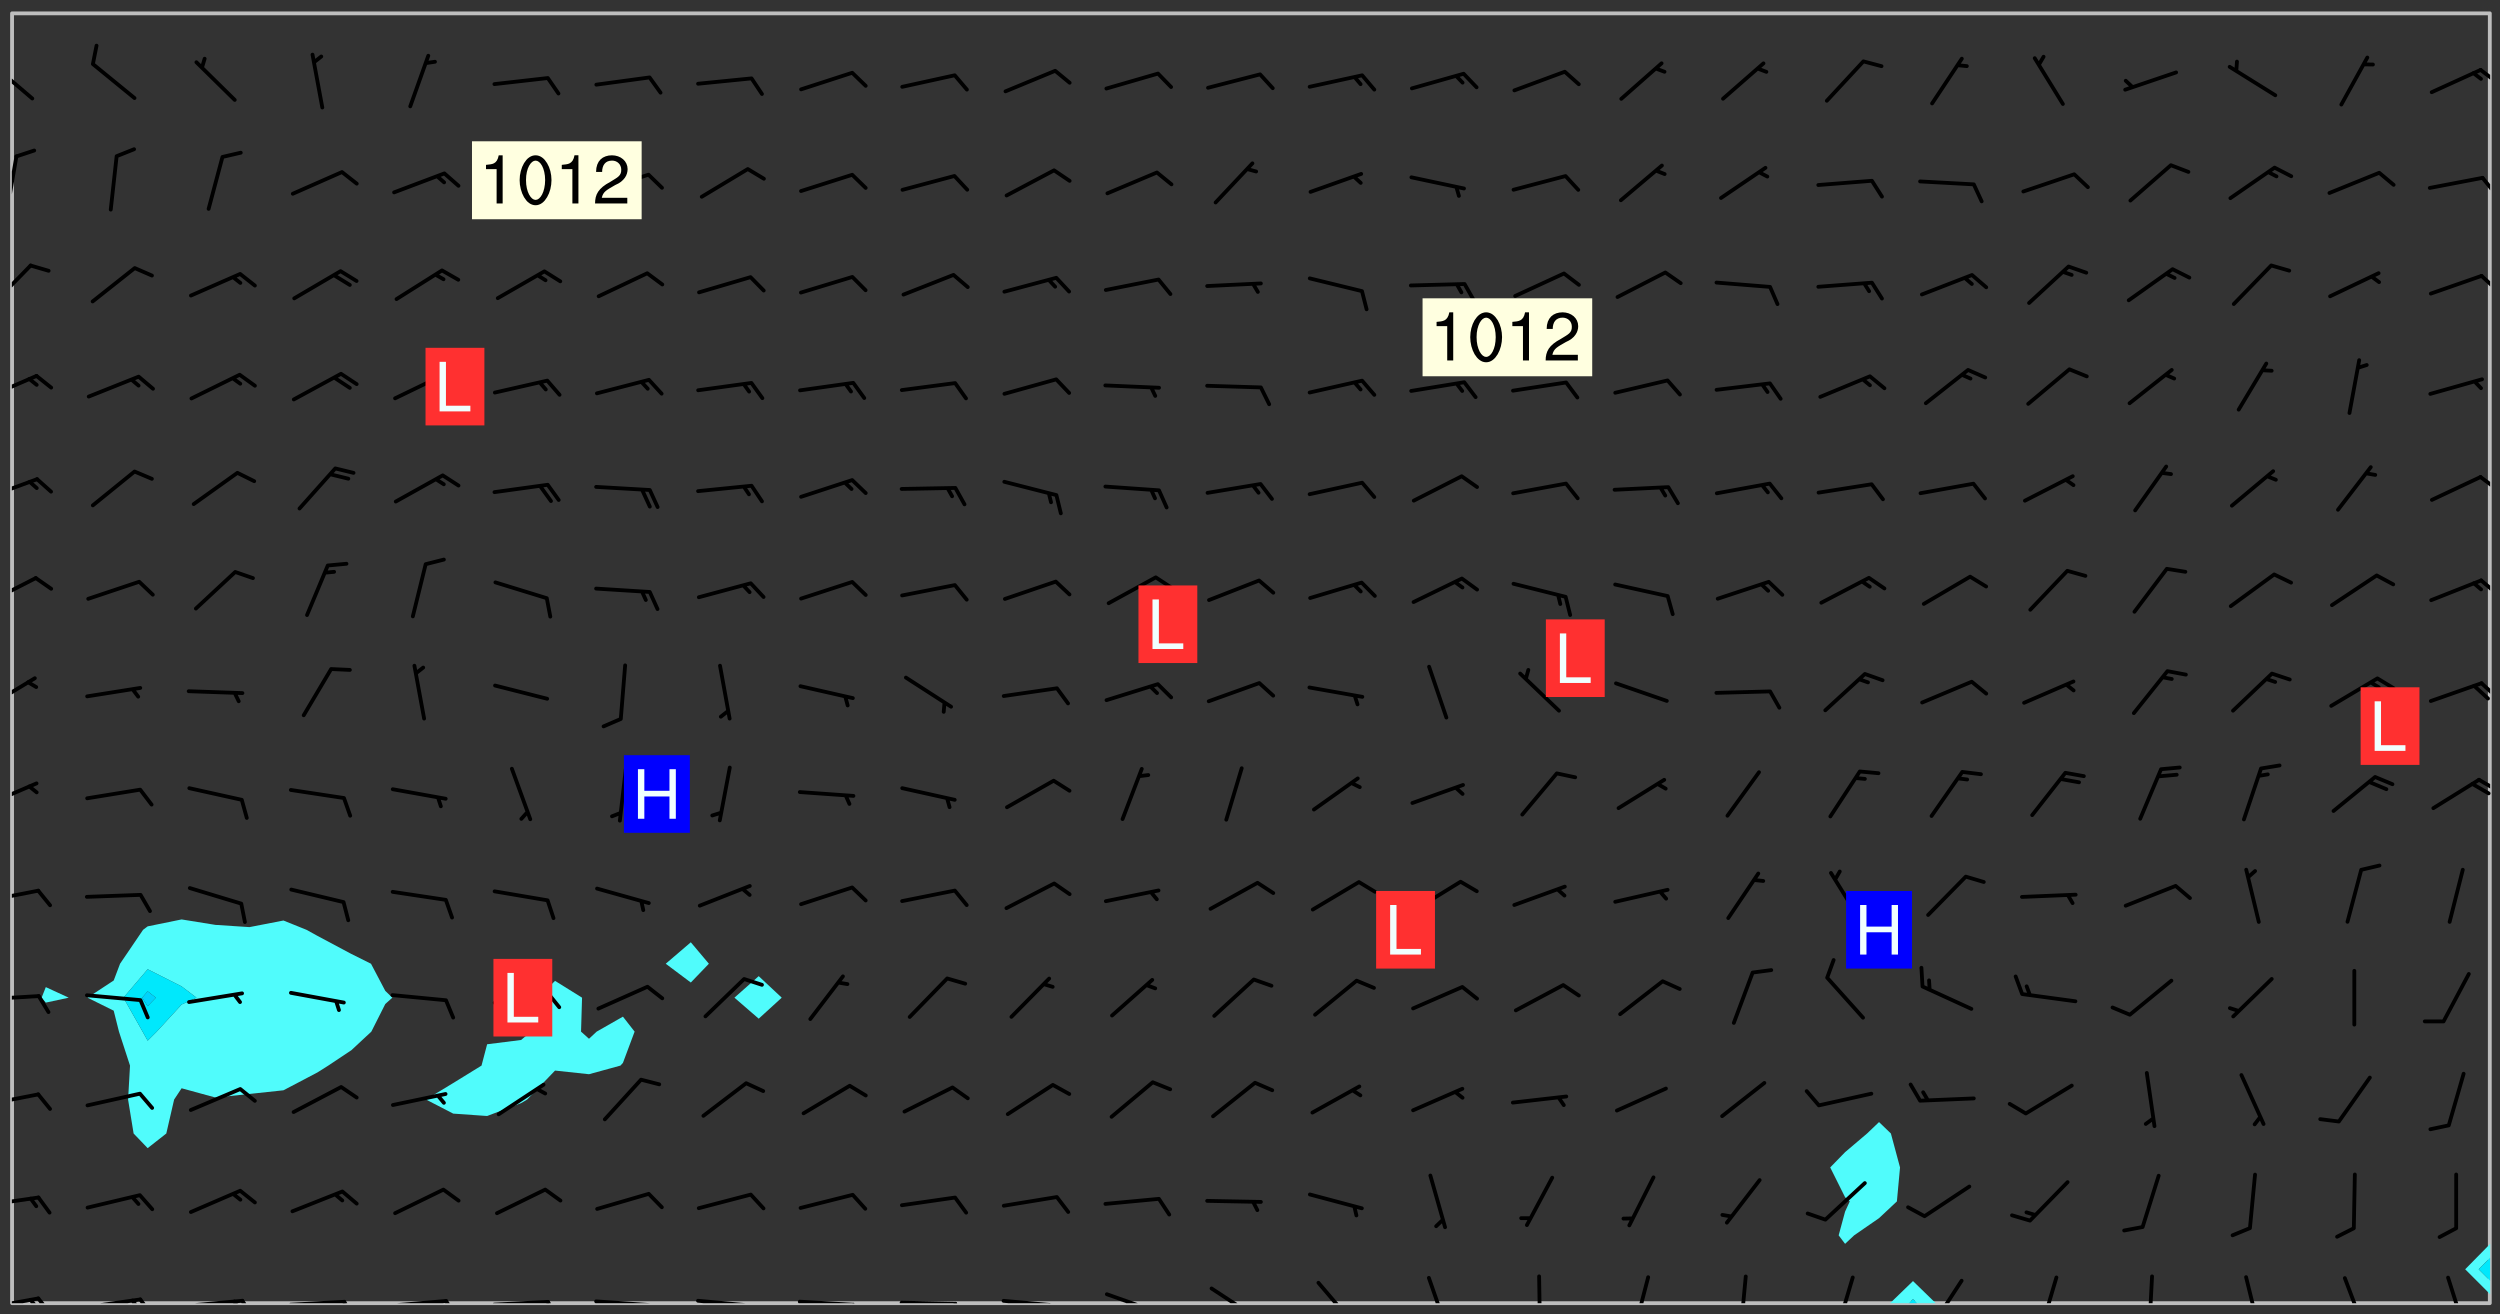 <svg xmlns="http://www.w3.org/2000/svg" role="img" xmlns:xlink="http://www.w3.org/1999/xlink" viewBox="142.45 309.95 326.84 171.84"><rect x="142.45" y="309.95" width="326.84" height="171.84" fill="#333333" stroke="none"/><defs><clipPath id="a"><path d="M144 311.672h1v168.656h-1zm0 0"/></clipPath><clipPath id="b"><path d="M144 311.672h324v168.656H144zm0 0"/></clipPath><clipPath id="c"><path d="M389 477h7v3.328h-7zm0 0"/></clipPath><clipPath id="d"><path d="M391 479h3v1.328h-3zm0 0"/></clipPath><clipPath id="e"><path d="M467 311.672h1V473h-1zm0 0"/></clipPath><clipPath id="f"><path d="M144 479h4v1.328h-4zm0 0"/></clipPath><clipPath id="g"><path d="M147 479h3v1.328h-3zm0 0"/></clipPath><clipPath id="h"><path d="M146 479h2v1.328h-2zm0 0"/></clipPath><clipPath id="i"><path d="M153 479h9v1.328h-9zm0 0"/></clipPath><clipPath id="j"><path d="M160 479h3v1.328h-3zm0 0"/></clipPath><clipPath id="k"><path d="M159 479h2v1.328h-2zm0 0"/></clipPath><clipPath id="l"><path d="M166 479h9v1.328h-9zm0 0"/></clipPath><clipPath id="m"><path d="M173 479h3v1.328h-3zm0 0"/></clipPath><clipPath id="n"><path d="M172 479h3v1.328h-3zm0 0"/></clipPath><clipPath id="o"><path d="M180 479h8v1.328h-8zm0 0"/></clipPath><clipPath id="p"><path d="M187 479h2v1.328h-2zm0 0"/></clipPath><clipPath id="q"><path d="M193 479h9v1.328h-9zm0 0"/></clipPath><clipPath id="r"><path d="M200 479h3v1.328h-3zm0 0"/></clipPath><clipPath id="s"><path d="M206 479h9v1.328h-9zm0 0"/></clipPath><clipPath id="t"><path d="M213 479h3v1.328h-3zm0 0"/></clipPath><clipPath id="u"><path d="M220 479h8v1.328h-8zm0 0"/></clipPath><clipPath id="v"><path d="M227 480h2v.328h-2zm0 0"/></clipPath><clipPath id="w"><path d="M233 479h8v1.328h-8zm0 0"/></clipPath><clipPath id="x"><path d="M240 480h2v.328h-2zm0 0"/></clipPath><clipPath id="y"><path d="M246 479h9v1.328h-9zm0 0"/></clipPath><clipPath id="z"><path d="M253 480h3v.328h-3zm0 0"/></clipPath><clipPath id="A"><path d="M260 480h8v.328h-8zm0 0"/></clipPath><clipPath id="B"><path d="M267 480h2v.328h-2zm0 0"/></clipPath><clipPath id="C"><path d="M273 479h8v1.328h-8zm0 0"/></clipPath><clipPath id="D"><path d="M279 480h2v.328h-2zm0 0"/></clipPath><clipPath id="E"><path d="M286 478h9v2.328h-9zm0 0"/></clipPath><clipPath id="F"><path d="M292 480h2v.328h-2zm0 0"/></clipPath><clipPath id="G"><path d="M300 478h7v2.328h-7zm0 0"/></clipPath><clipPath id="H"><path d="M314 477h6v3.328h-6zm0 0"/></clipPath><clipPath id="I"><path d="M329 476h3v4.328h-3zm0 0"/></clipPath><clipPath id="J"><path d="M343 476h2v4.328h-2zm0 0"/></clipPath><clipPath id="K"><path d="M355 476h4v4.328h-4zm0 0"/></clipPath><clipPath id="L"><path d="M369 476h2v4.328h-2zm0 0"/></clipPath><clipPath id="M"><path d="M382 476h3v4.328h-3zm0 0"/></clipPath><clipPath id="N"><path d="M394 477h6v3.328h-6zm0 0"/></clipPath><clipPath id="O"><path d="M409 476h3v4.328h-3zm0 0"/></clipPath><clipPath id="P"><path d="M423 476h2v4.328h-2zm0 0"/></clipPath><clipPath id="Q"><path d="M435 476h4v4.328h-4zm0 0"/></clipPath><clipPath id="R"><path d="M448 476h4v4.328h-4zm0 0"/></clipPath><clipPath id="S"><path d="M462 476h3v4.328h-3zm0 0"/></clipPath><clipPath id="T"><path d="M144 466h4v2h-4zm0 0"/></clipPath><clipPath id="U"><path d="M144 452h4v3h-4zm0 0"/></clipPath><clipPath id="V"><path d="M144 439h4v2h-4zm0 0"/></clipPath><clipPath id="W"><path d="M144 426h4v2h-4zm0 0"/></clipPath><clipPath id="X"><path d="M144 412h4v4h-4zm0 0"/></clipPath><clipPath id="Y"><path d="M466 411h2v3h-2zm0 0"/></clipPath><clipPath id="Z"><path d="M465 412h3v2h-3zm0 0"/></clipPath><clipPath id="aa"><path d="M144 398h4v5h-4zm0 0"/></clipPath><clipPath id="ab"><path d="M466 399h2v3h-2zm0 0"/></clipPath><clipPath id="ac"><path d="M144 385h4v4h-4zm0 0"/></clipPath><clipPath id="ad"><path d="M466 385h2v3h-2zm0 0"/></clipPath><clipPath id="ae"><path d="M144 372h4v4h-4zm0 0"/></clipPath><clipPath id="af"><path d="M466 372h2v3h-2zm0 0"/></clipPath><clipPath id="ag"><path d="M144 358h4v5h-4zm0 0"/></clipPath><clipPath id="ah"><path d="M144 344h3v6h-3zm0 0"/></clipPath><clipPath id="ai"><path d="M466 345h2v3h-2zm0 0"/></clipPath><clipPath id="aj"><path d="M144 330h1v8h-1zm0 0"/></clipPath><clipPath id="ak"><path d="M466 332h2v4h-2zm0 0"/></clipPath><clipPath id="al"><path d="M144 318h3v6h-3zm0 0"/></clipPath><clipPath id="am"><path d="M466 318h2v3h-2zm0 0"/></clipPath><g id="an" clip-path="url(#clip1)"><path fill="#fff" fill-opacity="0" fill-rule="evenodd" d="M0 0h1000v1000H0zm0 0"/><path fill="#d3d3d3" fill-opacity="0" fill-rule="evenodd" d="M162.152 355.867l-.234.293.059.234.117.172.176.234.293.348.113.059.117-.172.059-.234.176-.176.465-.176h.699l.234.293.289.816.059.176.176.23.352.234.699.699.172.176.234.348.234.41.289.582.41.465.23.234.234.176.117.23.176.293.172 1.164v.234l.059.289.059.117.117.117.348.41.117.172.176.176.176.234.117.172.172.352.059.234.234.406.234-.059-.176.176-.059.93h-.582l-.234-.113-.348.113-.117.117-.059.293-.059.176-.117.172-.465.293-.059.234-.059.113v.645l.059.172v.41l.059.059v.406l.059.406.117.176.059.059.23.641-.059.293v.699l-.059.582v.234l-.059.23-.055.352v1.922l.055.117h.426l-.367.117-.023.352.891 1.168 1.742.539 1.34.359v.539l.09.809.535.715 1.52.27.891-.086.09 1.164.535.18 1.16-.18 2.055-.984 1.16-.363 1.879-.176 1.695-.18-.18.719-1.516.086-1.25.09-.805.27-1.074.809.27.719.535.898-.18.625-.266.809.266 1.078.625.898.805.18 1.25-.18-.266.723.098.504.055.293v.172l.059.293v.406l.176.117.352.117h.406l.293-.176.113-.117.059-.117.117-.23.059-.176.352-.465.23-.176.176-.059.176.059.059.176.117.988.055.469.059.172.117.234.176.059.816.059h.289l.117.234.059.406.059.352v1.105l.117.293.117.348.289.699.176.352.582.754.352.176.172.059.469.234.641.465.348.234.293.176.293.055.23.062.816.348.293.176.113.172.352.352.117.176.523.641v.289l.059.352v.348l.059.352.059.289.117.059.172.059h.176l.582.234.176.117.176.289.176.234.113.234.293.23.117.117v.41l.059.055.289.234.234.117.059.117.117.172.059.117.23.234.059.176.234.059.117.059-.117.113-.059.117v.117l-.117.293-.117.289v.582l.176.117.117.059.059.117.117.117.113.059.176.348.059.352.059.406v.176l-.059.176-.117.699v.172l.117.176.293.293h.406l.176.117.117.172.117.293v.234h-.527l-.23-.234h-.234l-.176.059-.059.699.059.348.117.176.176.41.117.23.289.469.176.055h.523l.234.059.758.641.059.293v.234l.059.059.23.348v.352l-.117.172v.293l.293.289.293.176.172.059.293.176.293.117.582.406.289.234.293.176.219.16.016.012.23.176.641.523.176.234.117.176.176.176.113.172v.641l.117.176.469.117.582.117.234.059.23.113.293.117.113.059.586.352.289.172.176.062.176.055.176.059.699.352.289.176.234.055.289.176.234.117.641.406.293.117.172.059.234.059.41.059.23.059.234.117.059.172-.41.176.469.059.059.293.113.234.176.055.234.059.176.059.406.117.641.234.117.172.059.234v.176l-.059.117-.059.406.234.234.117.059.348.117.641.23.176.117.289.117.176.176.234.465.582 1.105.176.176.348.176.176.117.352.117 1.047.523.234.059.465.113.293.059.465.176.758.582.234.234.348.465.176.176.289.234.816.699.293.176.289.289.293.176.293.289.695.641.176.176.293.234.289.234.469.289.641.582.348.234.234.293.348.348.352.465.934.992.348.406.117.176.234.059.113.117.645.176.23.113.234.059.293.176.23.117.934.699.406.406.234.176.406.176.234.117.816.348.348.234.234.117.293.289.23.117.758.352.352.172.23.059.293.117.234.059.871.176h.816l.469.23.172.059.875.699.465.117.293.059.176.059.23.059.469.059.348.059.352.059.406.059h.293l.172.059v.23l.176.176h.293l.348.059.352.059.699.117h.641l.465-.234.293-.176.172-.117.41-.172.289-.176.934-.465.469-.293.523-.293.465-.172.465-.176 1.051-.465.289-.117.41-.117.289-.117.527-.176 1.516-.699.582-.348.289-.059.293-.059.348-.117.875-.23.352-.117h.113l.234-.059.875-.234.234-.059h.812l.352-.059.816-.117.172-.059.352-.055.293-.059.23-.059.816-.176.176-.059h.348l.234-.059.465-.117.758-.172.234-.059h.348l.41-.117.289-.059 1.285-.059h.289l.41-.059.23-.059h.176l.875-.117h.406l.41-.117h.348l.352-.113.871-.059h1.75l1.047.289.41.117.289.117.352.117.289.117 1.051.172.289.059h.293l.293.059.172.059.41.059.172.059.117.059h.117l.117.059.352.059h.113l.41.066 1.922.395 1.926.395 1.52.449 1.695.719 2.145.805 1.605-.719 1.43-.805 1.16-1.078 1.25-.449 3.035-.719 1.875-.359 2.145-1.348 2.234-1.254 2.5-1.258 1.695-.449 1.785-.18 1.16-.27.625.539 1.34-.27.715-.988.984-1.344.445-.18.805-.359 1.875-.539 1.785-.449 1.25-.27 1.16-.09 1.699-.09 1.961-.27 1.25-.09h.539l.625-.09h.891l2.145-.18 2.41-.18 2.59-.09 1.695.18 1.609.09 1.43.359 1.16.719 1.875.988 1.16 1.527.266.715.629.09.355.898.535.539.535 1.527 1.074.359h.535l-.805.535.09 1.707.715 2.695.891.805.895.988.715 1.258 1.785.539 1.52-.18.355 1.344 1.609-.805.98-.539.27.27.316-.215.219-.145.801.449.449-.359h.355l.535-.27.539-.719.535-.27.625-.988 1.16.449.84.371 1.395.617 1.695-.18h1.605l1.785.09.18-1.707.535-1.344.805.27.492.848.402.406-.09.539v.359l.715.449.711-.27h1.43l.359.988.445 1.258.715 1.344 1.25.629 1.695.629.715-.18.18-.539.98-.09.449.359.086 1.258-.266.629-.535.18v.539l.715.984.266.539.984.988.801 1.078-.266.359-.09.898-.625 2.332-.355 2.066-.09 1.793-.18.719-.09.539v1.438l-.98 1.883-.359 1.707-.535.898-.805 1.168-.266.539 2.055 1.254.086.359-.355.539-.09-.18v.809l.09 1.438-.445.715-1.074.094-.266.715.535.898.805.719 1.16.809 1.34.27.445.359-.355.449-1.789-.09-1.25-.449-.715-.719-.625-.09-.176 3.59-.188 1.309h89.359V311.703h-55.27v49.082l.762.125 3.289.543 2.023 2.836v2.754l2.352.332 2.348.332h4.051l-1.379 4.16-2.023.707-2.023.703-.543.344-2.594 1.617-.188.117-2.023-2.078-.73-2.742-2.672-2.078-1.375-3.5-.066-.082-1.957-2.672 2.75-1.418v-49.082H294.422v91.414l.117.031.133.012.074.074.105.047.09.059.086.059.09.059.297.297.059.09.031.117.027.117.016.137-.031.117-.059.09-.059.086-.043.105-.047.102-.027.121v.145l.176.27.148.148.074.086.074.074.043.105.062.09.059.086.043.105.059.09.047.102.043.105.059.086.117.18.074.074.062.086.059.09.043.105.059.09.059.086.062.09.059.09.043.102.117.18.074.074.059.086.074.074.09.059.105.047h.148l.133-.016.133.016.102-.047.074-.074.047-.102-.016-.133v-.148l-.047-.105-.027-.117-.047-.102-.027-.121-.043-.102-.062-.09-.043-.102-.043-.105-.031-.117-.016-.133-.012-.137.086-.059.059-.086.121-.031.043.105.016.133v.117l.059.102.059.09.09.059.148.148.059.09.043.105-.012.102.086.059.105.047.086.059.09.059.074.074-.117.027-.105.047-.086.059-.074.074-.059.09-.062.086-.027.121-.047.102-.043.105-.031.117-.012.133-.016.133v.148l.027.117.047.105.043.102.059.09.074.074.09.059.074.074.09.059.059.09.043.105.047.102.117.031.133.016h.148l.117-.031.105.043.043.105.047.102.027.121L299.5 410l.027.117.031.121.027.117.105.043.102.047.133-.016.148.148.062.086.074.074.07.074.09.062.105.043.102.043.117.031.137.016.117-.031.074-.074.027-.117-.012-.133-.031-.121-.027-.117.043-.105h.117l.09.062.117.027h.148l.133.016h.148l.133.016.133-.016h.148l.133-.016.133-.012.137.012.117-.027.133-.016.191-.059-.059.176-.016.133-.027.121-.016.133-.059.086-.133.016-.105.047-.105.043-.117.031-.117.027-.266.031h-.148l-.133.016-.074.074.059.086.148.148.117.18.074.07.09.062.09.059.086.059.09.059.102.043.105.062.105.043.086.059.105.047.102.043.18.117.059.09-.043.102-.047.105.016.133.223.223.059.09.043.102.031.121.043.102.016.133.031.117.012.137.031.117.148.148.102.043.105.043.117.031.133.016.137.016h.117l.117-.031.09-.059.043-.105.047-.102.043-.105.031-.117.012-.133v-.148l-.012-.133-.016-.133-.031-.117-.043-.105-.047-.105-.043-.102-.043-.105-.016-.133.016-.133.027-.117.031-.117.027-.121.047-.102.09-.059.086-.062.074-.074.09-.059.223-.223.059-.086.074-.074.117-.18.059-.086v-.148l-.074-.074-.102-.047-.105-.043-.102-.043-.059-.09-.047-.105-.027-.117.09-.059.117-.031.102-.043.18-.117.148-.148.012-.133-.012-.105-.09-.059-.133.016h-.148l-.133.016-.133-.016-.121-.031-.086-.059-.074-.074-.059-.09-.062-.086-.117-.18-.059-.086.031-.121.086-.059.121-.031.059-.086v-.121l-.031-.117-.059-.09-.059-.086-.047-.105-.027-.117-.016-.133.059-.09.074-.074.09-.059.117-.18.074-.074.059-.086.148-.148.121-.031.133-.016.133.016.074.074.043.105.016.133-.031.117-.117.031-.133.012-.148.148-.043.105-.047.102-.027.121-.031.117v.148l.031.117.043.105.059.09.074.07.074.074.117.031.121.027.117-.027.133-.016h.117l.09.059.074.074.047.105.059.086.102.047.133.016.105.043.086.059-.012.105-.074.074-.18.117-.059.09-.09.059-.07.074-.074.074-.062.09-.027.117-.016.133.016.133-.016.133v.148l.016.133.027.117.031.121.074.074.09.059.086.059.09.059.117.031v.086l-.102.047-.09.059-.266.031-.117.027h-.148l-.105.043-.102.047-.059.09-.062.234-.012.133-.031.121-.016.133v.293l-.012.133.012.137.016.133.133.016.133.012.121.031.086.059.074.074.047.105.043.102.016.133v.445l-.016.133v.445l.031.266.027.117.016.133.031.117.086.211.031.266v.148l-.031.117-.027.117-.031.121-.027.117-.031.117-.031.121-.012.133-.016.133.09.059.117-.031.102.016.047.105-.031.266v.441l-.043.105-.047.105-.043.102-.043.105-.059.086-.031.121-.043.117-.031.117-.016.133.016.133.059.09.105.047.086.059.059.086-.012.137-.031.117-.043.102v.445l-.016.133v.148l-.031.117-.043.105-.027.117-.047.105-.043.102-.031.121-.027.117-.031.133-.031.117-.027.117-.043.105-.031.117-.031.121-.012.133-.016.133v.297l.027.117v.148l.047.398.027.117.059.09.121.031h.148l.133-.016.059.09v.117l-.059.09-.09.059-.102.043-.105.047-.09.059-.086.059-.137.016-.117-.031-.133-.016-.102.047-.062.086-.012.137-.016.133-.031.117-.027.117-.016.133-.031.121v.297l.016.133.031.117v.148l.012.133v.148l-.027.117-.047.102-.027.121-.031.117-.059.09-.074.074-.102.043-.105.047-.117.027-.121.031-.102-.047.059-.086.105-.047.027-.117.031-.117.027-.121.031-.117v-.148l.016-.133-.031-.117-.043-.105-.105.016-.074.074-.102.043-.09.062-.074.074-.043.102-.016.133-.031.117L304.25 426l-.031.117-.027.117-.031.121-.027.117-.031.117-.043.105-.09.059h-.09l-.117-.031-.031-.086.016-.137-.031-.117v-.148l-.012-.133v-.148l-.062-.234-.027-.121-.043-.102-.047-.105-.059-.086-.059-.09-.043-.105-.062-.086-.148-.148-.07-.074-.105-.047-.105-.043-.102-.043-.297-.297-.09-.074-.086-.059-.105-.043-.09-.062-.086-.059-.105-.043-.09-.059-.086-.062-.074-.07-.105-.047-.086-.059-.105-.043-.09-.062-.102-.043-.105-.043-.086-.059-.105-.047-.105-.043-.102-.047-.09-.059-.102-.043-.105-.043-.09-.062-.117-.027-.133-.016-.133.016H299.75l-.133.016-.117-.031-.09-.059-.074-.074-.09-.059-.102-.047h-.148l-.121-.027-.102-.043-.074-.074-.117-.18-.09-.059-.102-.043-.09-.062-.105-.043-.09-.059-.086-.059-.105-.047-.059-.086-.059-.09-.043-.105-.047-.102-.074-.074-.086-.059-.074-.074-.09-.059-.223-.223-.043-.105-.031-.266.105-.043h.145l.105.043.074.074.09.059.086.059.105.047.09.059.148.148.07.074.148.148.062.086.074.074.086.059.074.074.09.062.09.059.086.059.27.176.102.047.105.043.102.043.047-.074.059-.086.074-.074.07-.074.105.043.074.074.059.09.043.102.047.105.043.105.121.027.117-.027.074-.09.043-.105.059-.09.074-.074.105-.043.117-.027.133.012.09.059.148.148.059.09.043.105.047.102.043.105.043.102.105.047.105.043.133.016.086-.059.059-.09.074-.074.105-.043.117.027.105.047.102.043.105.043.102.047.18.117v.117l-.016.133.016.133.016.137.059.086.102.047.121.027.117.031h.148l.117-.031.059-.09.18-.117.059-.09.074-.074.059-.086.117-.18.18-.117.117.031.09.059.043.074-.016.133v.117l.09.059h.148l.133-.016.133-.012.266-.031.105-.043.117-.031.121-.027.074-.074.07-.074.062-.09-.016-.105-.047-.102-.102-.043-.105-.016-.117.027-.266.031h-.148l-.074-.074-.09-.059-.117-.031-.117-.027-.133-.016h-.148l-.133.016h-.297l-.105-.047-.148-.148-.043-.102-.059-.09.223-.223.086-.059.105-.043.117-.031.133-.016.133.016.137.016.102.043.133-.012.09-.062.102-.043.062-.09-.047-.102-.09-.059-.117-.031-.102-.043-.059-.09-.062-.09v-.117l.016-.133.105-.047.074-.07v-.121l-.09-.059-.031-.117.09-.059.074-.074.043-.105.059-.09.047-.102.016-.133v-.148l-.047-.105-.043-.102-.09-.059-.133-.016-.102-.043-.137-.016-.117-.031h-.445l-.133-.016-.133-.012-.133-.016-.117-.031h-.148l-.133-.016-.133-.012-.266-.031-.121-.043-.086-.059-.074-.074v-.148l.012-.133.105-.047.102-.043.133-.016h.152l.133-.016h.293l.121.031.102.043.09.059.234.062.121-.047.09-.059.102-.043.133-.016.105.043.102.047.133.012.121-.027h.145l.121-.031.117-.027.105-.047.074-.074.086-.059.148-.148.059-.086.047-.105.027-.117.016-.105-.102-.043-.09-.059-.117-.031-.105-.043-.09-.062-.074-.086-.074-.074-.102-.043-.105-.047-.102-.043-.059-.09-.047-.102-.086-.211-.062-.086-.059-.09-.074-.074-.086-.059h-.27l-.117.031-.09.059-.102.043-.133.016-.105-.016-.027-.117-.062-.09-.117-.031-.102-.043-.148-.148-.031-.117-.016-.105.074-.074.18-.117.117-.027.117-.031.137.016.102.043.105.043.102.047.105.043.117.031.133.016.117.027.133.016.105-.016.09-.059-.074-.074-.105-.043-.074-.074-.074-.09-.148-.148-.086-.059-.09-.059-.074-.074-.09-.059-.102-.047-.121-.027-.102-.047-.105-.043-.117-.031-.102-.043-.121-.031h-.148l-.117.031-.105.043-.086.062-.18.117-.086.059-.09.059-.105.047-.086.059-.105.043-.102.043-.105.047-.074.074-.059.09-.059.086-.047.105-.059.086-.074.074-.133-.012-.117-.031h-.117l-.074.074-.09.059-.074.074-.09.059-.086.059-.105.047-.102.043-.137.016-.102-.043-.148-.148-.105-.047h-.086l-.105.047-.102.043-.121.031-.117-.031-.074-.074v-.117l.031-.121.074-.07.059-.09.074-.074.117-.031.105-.043h.293l.133-.016.137-.016.102-.043.09-.059.102-.047.09-.059.133-.012.09.059.133.012.09-.059.086-.059.105-.043.09-.059.086-.062.09-.059.148-.148.059-.086.059-.09.105-.043.133-.016.117.027.121.031.059-.059.059-.09.031-.266.027-.117.105.012.133.016.102-.043.09-.059.059-.09.074-.074.059-.09.047-.102.012-.133-.012-.133-.047-.105-.148-.148-.059-.09-.059-.086-.043-.105v-.445l.016-.133v-.148l.012-.133-.059-.059-.09.059-.102-.043-.18-.117-.086-.059-.062-.09-.059-.09-.074-.074-.086-.059-.121.031-.102.012-.105.047-.086.059-.105.043-.148.148-.09.059-.086.059-.09.062-.105.043-.133.016v-.121l.105-.043.117-.031.074-.07.043-.105v-.148l-.027-.117-.148-.148-.133-.016h-.148l-.117.031-.105.043-.102.043-.09.062-.117.027-.074-.074.012-.133-.043-.102-.043-.105-.09-.059-.117.027-.121.031-.117.031-.102.043-.121.031-.102.043-.105.043-.09.059-.102.016v-.117l.016-.133-.059-.09-.074.043-.148.148-.059.09-.074.074-.047.105-.043.102-.074.074-.059.09-.074.074-.059.086-.074.074-.09.062-.074.07-.074.074-.102.016-.133.016-.105-.043v-.121l.148-.148.043-.102.059-.09.047-.102.043-.105.059-.09.031-.117.043-.102.031-.121.027-.117.047-.105.043-.102.043-.105.074-.07.09-.062.09-.059.102-.043h.297l.266-.031.105-.043-.074-.074-.117-.031-.105-.043-.09-.059-.102-.047-.09-.059-.102-.043-.105-.043-.09-.062-.086-.059-.105-.043-.102-.043-.121-.031-.117-.031-.102-.043L297.5 410.25l-.102-.043-.09-.059-.043-.105-.016-.133.102-.043.133-.016.137.016.133-.016.102-.043.059-.09.016-.105-.09-.059-.074-.074-.102-.043-.09-.059-.148-.148-.043-.105-.016-.133v-.293l-.059-.09-.09-.059-.074-.074-.043-.105-.031-.117-.059-.09-.074-.074-.117-.027-.074-.074-.09-.059-.09-.062-.086-.059-.074-.074-.059-.086-.047-.105-.086-.059-.148-.148-.195-.059-.133.016-.102.043-.074.074-.047.102-.043.105-.059.09-.059.086-.297.297-.09.059h-.086l-.062-.086-.043-.105.031-.117.059-.09.027-.117-.012-.133-.09-.062-.105.047-.117.027-.117.031-.27.176-.102.047-.117.027-.105.047-.09.059-.102.043-.059-.086-.047-.105.016-.133.047-.105.07-.074.074-.07.059-.09v-.148l-.043-.105h-.238l-.102.047-.031.117-.027.117-.031.121-.074.043-.133.016-.074-.047-.043-.102-.043-.105-.047-.102-.043-.105-.121.031-.102.043-.133.016-.117.031-.105.043-.09.059-.102.047-.121.027-.133.016-.102-.043-.059-.09-.047-.105-.043-.102-.043-.105v-.117l.059-.09.086-.059.18-.117.102-.047.105-.043.105-.059.102-.043.09-.062.102-.043.105-.059.102-.047.09-.059.105-.043.102-.043.09-.062.102-.043.137-.016.117.031.102.043.121.031.102.043.105.047.102.043.105.043.102.047.105.043.102.043.105.047.086.059.105.043.117.031.105.043.102.047.09.059.105.043.102.043.105.047.117.027.102.047.121.027h.148l.086-.059.016-.102.059-.09-.027-.117-.074-.074-.117-.18-.074-.074-.09-.074-.18-.117-.086-.059-.105-.043-.102-.047-.27-.176-.059-.09-.074-.074-.059-.09-.043-.102-.031-.117-.016-.137v-.562l-.012-.133-.016-.133-.031-.117-.016-.133-.012-.133-.031-.121-.223-.223-.059-.086-.016-.105.031-.117.133-.016v-91.414H172.992v1.453l-.059.234-.352 1.051-.172.523-.117.348-.176.41-.117.172-.234.293-.23.059h-.352l-.117.059-.23.406v.293l.117.176.23.23.117.234.641.758.293.465.176.234.23.352.234.348.641.816.176.465.172.41.117.695.176.469.117 1.398.059.465v.875l.117 1.047v4.781l-.059.465-.352 1.281-.176.523-.113.41-.352.93L172.934 336l-.234.582-.117.176-.172.348-.176.406-.352.816-.059.293-.113.293-.117.289-.059.176-.117.875-.059.406-.059.117-.059.176-.059.172-.23.527-.117.172v.234l-.117.234-.059.172-.176.586v.289l-.059.176v.293l-.059.113-.059.527v.172l-.055.234v2.621l-.176.816-.117.176-.176.234-.117.172-.113.234-.586.934-.23.289-.293.465-.176.234-.289.352-.352.699-.113.23-.176.41-.176.23-.406.527-.816.699-.293.172-.289.234-.176.117-.176.176-.523.406-.527.176-.172.176-.234.055-.641.176h-.758m12.211 31.023l-1.074.449.359.895 1.25-.715.445-.539-.98-.09"/><path fill="#d3d3d3" fill-opacity="0" fill-rule="evenodd" d="M201.508 416.598h-.895l.449.629.98.359.805-.09.445-.988-.176.09-.715-.355-.895.355m154.621 59.07l-.059-.523v-.293l.113-.293.059-.23.469-.469h.113l.117-.113.117-.059h.176l.234-.059h.348l.234.059.117.059.23.172.059.176.117.582v.293l-.117.176-.172.289-.176.176-.527.523-.23.234-.117.059h-.176l-.117-.059-.406-.293-.176-.117-.117-.059-.059-.113-.055-.117m6.641-10.957l-.059-.172v-1.109l.059-.172.176-.059.172-.059h.176l.234-.059.117.059.059.699-.059.172-.117.176-.117.059-.234.523-.113.059h-.234l-.059-.117m9.613-14.391l-.117-.176v-.699l.293-.875.117-.172.176-.352.113-.23.117-.293.352-.758.117-.23.172-.234h.176l.117-.059h.641l.117.059.234.234.172.113.352.293.117.117.113.176v.113l.117.059.117.117v.699l-.059.176v.23l-.059.176-.348 1.051-.117.23-.117.234-.117.059-.23.234-.641.289h-.875l-.41-.117-.641-.465"/><path fill="none" stroke="#bebebe" stroke-linecap="round" stroke-linejoin="round" stroke-miterlimit="10" stroke-width=".5" d="M467.957 311.695H144.027v168.625h323.93v-168.625"/><g clip-path="url(#a)"><path fill="#fff" fill-opacity="0" fill-rule="evenodd" d="M144 475.891v4.438h.004H144V311.672h.004H144v164.219"/></g><g clip-path="url(#b)"><path fill="#fff" fill-opacity="0" fill-rule="evenodd" d="M144.004 480.328V311.672h4.434V439l-.547 1.383.547.645 2.996-.645L148.438 439V311.672h17.754v118.48l-4.438.906-.598.449-3.012 4.438-.828 2.188-3.422 2.25 3.422 1.699.688 2.738 1.445 4.441-.254 4.438.723 4.438 1.836 1.914 2.438-1.914 1.023-4.438.977-1.477 4.438 1.215 4.438-.473 4.441-.477 4.438-2.332 1.418-.895 3.02-2.012 2.613-2.43 1.824-3.613.922-.824-.922-.891-1.867-3.547-2.57-1.281-4.438-2.367-1.43-.789-3.008-1.215-4.441.863-4.438-.289-4.438-.715V311.672h48.824v126.512l-2.238 2.199-.902 4.438-1.301 1.094-4.438.559-.734 2.789-3.703 2.281-3.555 2.156 3.555 1.84 4.438.312 4.438-1.68.797-.473 3.645-3.785 4.438.477 4.113-1.129.324-.355 1.527-4.086-1.527-1.957-3.434 1.957-1.004.934-1.039-.934.133-4.438-3.531-2.199V311.672h17.75v121.469l-3.277 2.805 3.277 2.457 2.363-2.457-2.363-2.805V311.672h8.879v125.895l-3.176 2.816 3.176 2.746 3.008-2.746-3.008-2.816V311.672h146.465v144.973l-1.562 1.492-2.875 2.441-1.945 1.996 1.945 3.898.613.543-.613 1.336-.84 3.102.84 1.113 1.184-1.113 3.254-2.246 2.336-2.191.41-4.441-1.195-4.438-1.551-1.492V311.672h79.887v160.91l-3.258 3.309 3.258 3.258v1.18h-72.473l-2.977-2.898-2.996 2.898H144.004"/></g><path fill="#50fcfc" fill-rule="evenodd" d="M148.438 441.027l-.547-.645L148.438 439l2.996 1.383-2.996.645m8.879 1.055l-3.422-1.699 3.422-2.25.828-2.188 3.012-4.438.598-.449v5.605l-3.168 3.719 2.508 4.438.66 1.184 1.188-1.184 3.25-3.543 1.945-.895-1.945-1.477-4.438-2.242v-5.605l4.438-.906 4.438.715 4.438.289 4.441-.863 3.008 1.215 1.43.789 4.438 2.367 2.57 1.281 1.867 3.547.922.891-.922.824-1.824 3.613-2.613 2.43-3.02 2.012-1.418.895-4.438 2.332-4.441.477-4.438.473-4.438-1.215-.977 1.477-1.023 4.438-2.438 1.914-1.836-1.914-.723-4.438.254-4.438-1.445-4.441-.688-2.738"/><path fill="#00e8fc" fill-rule="evenodd" d="M161.094 444.82l-2.508-4.438 3.168-3.719v2.883l-.715.836.715 1.109 1.07-1.109-1.07-.836v-2.883l4.438 2.242 1.945 1.477-1.945.895-3.25 3.543-1.188 1.184-.66-1.184"/><path fill="#00d4fc" fill-rule="evenodd" d="M161.754 441.492l-.715-1.109.715-.836 1.07.836-1.07 1.109"/><path fill="#50fcfc" fill-rule="evenodd" d="M201.699 455.539l-3.555-1.84 3.555-2.156 3.703-2.281.734-2.789 4.438-.559 1.301-1.094.902-4.438 2.238-2.199 3.531 2.199-.133 4.438 1.039.934 1.004-.934 3.434-1.957 1.527 1.957-1.527 4.086-.324.355-4.113 1.129-4.438-.477-3.645 3.785-.797.473-4.438 1.68-4.438-.312m31.066-17.137l-3.277-2.457 3.277-2.805 2.363 2.805-2.363 2.457m8.879 4.727l-3.176-2.746 3.176-2.816 3.008 2.816-3.008 2.746m142.027 23.344l-1.945-3.898 1.945-1.996 2.875-2.441 1.562-1.492 1.551 1.492 1.195 4.438-.41 4.441-2.336 2.191-3.254 2.246-1.184 1.113-.84-1.113.84-3.102.613-1.336-.613-.543"/><g clip-path="url(#c)"><path fill="#50fcfc" fill-rule="evenodd" d="M389.551 480.328h2.441l.555-.535.551.535h2.426l-2.977-2.898-2.996 2.898"/></g><g clip-path="url(#d)"><path fill="#00e8fc" fill-rule="evenodd" d="M391.992 480.328l.555-.535.551.535h-1.105"/></g><path fill="#50fcfc" fill-rule="evenodd" d="M467.996 479.148l-3.258-3.258 3.258-3.309v1.793l-1.492 1.516 1.492 1.492v1.766"/><path fill="#00e8fc" fill-rule="evenodd" d="M467.996 477.383l-1.492-1.492 1.492-1.516v3.008"/><path fill="#50fcfc" fill-rule="evenodd" d="M467.996 477.383v1.766l.004.004v-1.766l-.004-.004"/><path fill="#00e8fc" fill-rule="evenodd" d="M467.996 474.375v3.008l.004.004v-3.016l-.004.004"/><path fill="#50fcfc" fill-rule="evenodd" d="M467.996 472.582v1.793l.004-.004v-1.793l-.004.004"/><g clip-path="url(#e)"><path fill="#fff" fill-opacity="0" fill-rule="evenodd" d="M467.996 311.672H468v160.906-160.906h-.004"/></g><g clip-path="url(#f)"><path fill="none" stroke="#000" stroke-linecap="round" stroke-linejoin="round" stroke-miterlimit="10" stroke-width=".5" d="M147.457 479.703l-6.914 1.25"/></g><g clip-path="url(#g)"><path fill="none" stroke="#000" stroke-linecap="round" stroke-linejoin="round" stroke-miterlimit="10" stroke-width=".5" d="M147.457 479.703l1.52 1.926"/></g><g clip-path="url(#h)"><path fill="none" stroke="#000" stroke-linecap="round" stroke-linejoin="round" stroke-miterlimit="10" stroke-width=".5" d="M146.453 479.887l.758.961"/></g><g clip-path="url(#i)"><path fill="none" stroke="#000" stroke-linecap="round" stroke-linejoin="round" stroke-miterlimit="10" stroke-width=".5" d="M160.793 479.836l-6.957.984"/></g><g clip-path="url(#j)"><path fill="none" stroke="#000" stroke-linecap="round" stroke-linejoin="round" stroke-miterlimit="10" stroke-width=".5" d="M160.793 479.836l1.445 1.984"/></g><g clip-path="url(#k)"><path fill="none" stroke="#000" stroke-linecap="round" stroke-linejoin="round" stroke-miterlimit="10" stroke-width=".5" d="M159.781 479.98l.723.992"/></g><g clip-path="url(#l)"><path fill="none" stroke="#000" stroke-linecap="round" stroke-linejoin="round" stroke-miterlimit="10" stroke-width=".5" d="M174.129 480.008l-6.996.641"/></g><g clip-path="url(#m)"><path fill="none" stroke="#000" stroke-linecap="round" stroke-linejoin="round" stroke-miterlimit="10" stroke-width=".5" d="M174.129 480.008l1.344 2.051"/></g><g clip-path="url(#n)"><path fill="none" stroke="#000" stroke-linecap="round" stroke-linejoin="round" stroke-miterlimit="10" stroke-width=".5" d="M173.109 480.102l.676 1.027"/></g><g clip-path="url(#o)"><path fill="none" stroke="#000" stroke-linecap="round" stroke-linejoin="round" stroke-miterlimit="10" stroke-width=".5" d="M187.453 480.141l-7.016.379"/></g><g clip-path="url(#p)"><path fill="none" stroke="#000" stroke-linecap="round" stroke-linejoin="round" stroke-miterlimit="10" stroke-width=".5" d="M187.453 480.141l1.27 2.102"/></g><g clip-path="url(#q)"><path fill="none" stroke="#000" stroke-linecap="round" stroke-linejoin="round" stroke-miterlimit="10" stroke-width=".5" d="M200.762 480.035l-7.004.59"/></g><g clip-path="url(#r)"><path fill="none" stroke="#000" stroke-linecap="round" stroke-linejoin="round" stroke-miterlimit="10" stroke-width=".5" d="M200.762 480.035l1.328 2.062"/></g><g clip-path="url(#s)"><path fill="none" stroke="#000" stroke-linecap="round" stroke-linejoin="round" stroke-miterlimit="10" stroke-width=".5" d="M214.086 480.152l-7.02.355"/></g><g clip-path="url(#t)"><path fill="none" stroke="#000" stroke-linecap="round" stroke-linejoin="round" stroke-miterlimit="10" stroke-width=".5" d="M214.086 480.152l1.258 2.105"/></g><g clip-path="url(#u)"><path fill="none" stroke="#000" stroke-linecap="round" stroke-linejoin="round" stroke-miterlimit="10" stroke-width=".5" d="M227.395 480.57l-7.008-.484"/></g><g clip-path="url(#v)"><path fill="none" stroke="#000" stroke-linecap="round" stroke-linejoin="round" stroke-miterlimit="10" stroke-width=".5" d="M227.395 480.57l1 2.242"/></g><g clip-path="url(#w)"><path fill="none" stroke="#000" stroke-linecap="round" stroke-linejoin="round" stroke-miterlimit="10" stroke-width=".5" d="M240.703 480.648l-6.996-.641"/></g><g clip-path="url(#x)"><path fill="none" stroke="#000" stroke-linecap="round" stroke-linejoin="round" stroke-miterlimit="10" stroke-width=".5" d="M240.703 480.648l.949 2.266"/></g><g clip-path="url(#y)"><path fill="none" stroke="#000" stroke-linecap="round" stroke-linejoin="round" stroke-miterlimit="10" stroke-width=".5" d="M254.027 480.531l-7.016-.406"/></g><g clip-path="url(#z)"><path fill="none" stroke="#000" stroke-linecap="round" stroke-linejoin="round" stroke-miterlimit="10" stroke-width=".5" d="M254.027 480.531l1.023 2.23"/></g><g clip-path="url(#A)"><path fill="none" stroke="#000" stroke-linecap="round" stroke-linejoin="round" stroke-miterlimit="10" stroke-width=".5" d="M267.348 480.402l-7.023-.148"/></g><g clip-path="url(#B)"><path fill="none" stroke="#000" stroke-linecap="round" stroke-linejoin="round" stroke-miterlimit="10" stroke-width=".5" d="M267.348 480.402l1.105 2.191"/></g><g clip-path="url(#C)"><path fill="none" stroke="#000" stroke-linecap="round" stroke-linejoin="round" stroke-miterlimit="10" stroke-width=".5" d="M280.648 480.641l-6.996-.625"/></g><g clip-path="url(#D)"><path fill="none" stroke="#000" stroke-linecap="round" stroke-linejoin="round" stroke-miterlimit="10" stroke-width=".5" d="M279.633 480.551l.477 1.129"/></g><g clip-path="url(#E)"><path fill="none" stroke="#000" stroke-linecap="round" stroke-linejoin="round" stroke-miterlimit="10" stroke-width=".5" d="M293.777 481.504l-6.621-2.352"/></g><g clip-path="url(#F)"><path fill="none" stroke="#000" stroke-linecap="round" stroke-linejoin="round" stroke-miterlimit="10" stroke-width=".5" d="M292.812 481.164l.18 1.211"/></g><g clip-path="url(#G)"><path fill="none" stroke="#000" stroke-linecap="round" stroke-linejoin="round" stroke-miterlimit="10" stroke-width=".5" d="M306.719 482.258l-5.875-3.859"/></g><g clip-path="url(#H)"><path fill="none" stroke="#000" stroke-linecap="round" stroke-linejoin="round" stroke-miterlimit="10" stroke-width=".5" d="M319.375 483.004l-4.559-5.348"/></g><g clip-path="url(#I)"><path fill="none" stroke="#000" stroke-linecap="round" stroke-linejoin="round" stroke-miterlimit="10" stroke-width=".5" d="M331.566 483.645l-2.312-6.633"/></g><g clip-path="url(#J)"><path fill="none" stroke="#000" stroke-linecap="round" stroke-linejoin="round" stroke-miterlimit="10" stroke-width=".5" d="M343.785 483.844l-.117-7.027"/></g><g clip-path="url(#K)"><path fill="none" stroke="#000" stroke-linecap="round" stroke-linejoin="round" stroke-miterlimit="10" stroke-width=".5" d="M356.156 483.73l1.77-6.801"/></g><g clip-path="url(#L)"><path fill="none" stroke="#000" stroke-linecap="round" stroke-linejoin="round" stroke-miterlimit="10" stroke-width=".5" d="M370.027 483.828l.656-6.996"/></g><g clip-path="url(#M)"><path fill="none" stroke="#000" stroke-linecap="round" stroke-linejoin="round" stroke-miterlimit="10" stroke-width=".5" d="M382.668 483.695l2.004-6.734"/></g><g clip-path="url(#N)"><path fill="none" stroke="#000" stroke-linecap="round" stroke-linejoin="round" stroke-miterlimit="10" stroke-width=".5" d="M395.066 483.27l3.84-5.883"/></g><g clip-path="url(#O)"><path fill="none" stroke="#000" stroke-linecap="round" stroke-linejoin="round" stroke-miterlimit="10" stroke-width=".5" d="M409.305 483.699l1.992-6.738"/></g><g clip-path="url(#P)"><path fill="none" stroke="#000" stroke-linecap="round" stroke-linejoin="round" stroke-miterlimit="10" stroke-width=".5" d="M423.434 483.836l.367-7.016"/></g><g clip-path="url(#Q)"><path fill="none" stroke="#000" stroke-linecap="round" stroke-linejoin="round" stroke-miterlimit="10" stroke-width=".5" d="M437.77 483.742l-1.676-6.824"/></g><g clip-path="url(#R)"><path fill="none" stroke="#000" stroke-linecap="round" stroke-linejoin="round" stroke-miterlimit="10" stroke-width=".5" d="M451.488 483.613l-2.484-6.57"/></g><g clip-path="url(#S)"><path fill="none" stroke="#000" stroke-linecap="round" stroke-linejoin="round" stroke-miterlimit="10" stroke-width=".5" d="M464.625 483.68l-2.125-6.699"/></g><g clip-path="url(#T)"><path fill="none" stroke="#000" stroke-linecap="round" stroke-linejoin="round" stroke-miterlimit="10" stroke-width=".5" d="M147.477 466.508l-6.953 1.012"/></g><path fill="none" stroke="#000" stroke-linecap="round" stroke-linejoin="round" stroke-miterlimit="10" stroke-width=".5" d="M147.477 466.508l1.453 1.977m-2.465-1.828l.727.988m13.543-1.445l-6.836 1.629m6.836-1.629l1.621 1.84m-2.617-1.602l.812.918m13.305-1.734l-6.449 2.785m6.449-2.785l1.918 1.531m-2.855-1.125l.957.766m13.336-1.074l-6.531 2.59m6.531-2.59l1.871 1.586m-2.82-1.211l.934.797m13.223-1.418l-6.316 3.082m6.316-3.082l1.984 1.445m11.328-1.449l-6.312 3.09m6.312-3.09l1.988 1.438m11.543-.879L220.52 468m6.742-1.973l1.715 1.754m11.629-1.656l-6.801 1.777m6.801-1.777l1.66 1.805m11.664-1.773l-6.816 1.715m6.816-1.715l1.645 1.82m11.738-1.465l-6.953 1.004m6.953-1.004l1.449 1.977m11.855-2.043l-6.934 1.137m6.934-1.137l1.488 1.953m11.859-1.715l-6.996.66m6.996-.66l1.348 2.051m11.98-1.652l-7.023-.137m6.004.117l.555 1.094m13.664-.238l-6.793-1.809m5.805 1.547l.277 1.195m11.59 1.543l-1.922-6.762m1.645 5.777l-.887.852m11.863-.148l3.312-6.199m-2.832 5.297l-1.227-.004m14.137.945l3.16-6.277m-2.699 5.363l-1.227.027m13.52.531l4.285-5.566m-3.664 4.758l-1.207-.203m13.465.617L386.25 464.625m-5.156 4.777l-2.316-.805m15.281.355l5.855-3.879m-5.855 3.879l-2.156-1.168m15.941 1.742l4.914-5.027m-4.914 5.027l-2.352-.691m3.066-.039l-1.176-.348m15.184 1.918l2.102-6.707m-2.102 6.707l-2.41.453m16.441-.309l.668-6.996m-.668 6.996l-2.27.938m15.852-.922l.133-7.027m-.133 7.027l-2.188 1.109m15.57-1.109V463.5m0 7.027l-2.168 1.152"/><g clip-path="url(#U)"><path fill="none" stroke="#000" stroke-linecap="round" stroke-linejoin="round" stroke-miterlimit="10" stroke-width=".5" d="M147.449 453.027l-6.898 1.344"/></g><path fill="none" stroke="#000" stroke-linecap="round" stroke-linejoin="round" stroke-miterlimit="10" stroke-width=".5" d="M147.449 453.027l1.543 1.902m11.754-1.996l-6.859 1.531m6.859-1.531l1.594 1.863m11.523-2.469l-6.469 2.742m6.469-2.742l1.906 1.543m11.285-1.809l-6.219 3.273m6.219-3.273l2.027 1.379m11.617-.465l-6.879 1.441m5.879-1.23l.785.941m13.023-2.363l-5.867 3.867m5.016-3.305l1.074.586m12.527-1.809l-4.734 5.188m4.734-5.188l2.379.609M240 451.566l-5.59 4.262M240 451.566l2.23 1.027m11.309-.695L247.504 455.5m6.035-3.602l2.098 1.273m11.34-1.051l-6.281 3.156m6.281-3.156l2 1.418m11.121-1.75l-5.895 3.82m5.895-3.82l2.145 1.188m10.914-1.535l-5.383 4.516m5.383-4.516l2.277.918m11.094-.852l-5.492 4.383m5.492-4.383l2.25.977m11.387-.496l-6.137 3.418m5.246-2.918l1.027.664m13.332-.859l-6.441 2.812m5.504-2.402l.961.762m13.562-.164l-6.984.797m5.965-.684l.695 1.012m13.352-2.164l-6.41 2.875m13.758.734l5.523-4.344m7.125 2.934l6.859-1.527m-6.859 1.527l-1.594-1.863m14.828 1.25l7.02-.297m-7.02.297l-1.242-2.117m2.262 2.074l-.621-1.059m13.422 2.773l6.008-3.645m-6.008 3.645l-2.109-1.254m18.93 2.91l-1.004-6.953m.859 5.941l-.992.727m15.398.008l-2.895-6.402m2.473 5.473l-.746.973m11.012-.371l4.051-5.742m-4.051 5.742l-2.434-.309m16.801.812l1.945-6.75m-1.945 6.75l-2.402.508"/><g clip-path="url(#V)"><path fill="none" stroke="#000" stroke-linecap="round" stroke-linejoin="round" stroke-miterlimit="10" stroke-width=".5" d="M147.508 440.172l-7.016.426"/></g><path fill="none" stroke="#000" stroke-linecap="round" stroke-linejoin="round" stroke-miterlimit="10" stroke-width=".5" d="M147.508 440.172l1.281 2.094m12.023-1.566l-6.996-.633m6.996.633l.953 2.262m12.332-3.145l-6.934 1.137m5.926-.973l.742.977m13.57.062l-6.914-1.27m5.906 1.082l.371 1.172m13.992-1.285l-6.996-.672m6.996.672l.941 2.266m12.328-3.266l-6.902 1.328m6.902-1.328l1.539 1.91m-2.543-1.715l.77.953m13.309-1.914l-6.422 2.859m6.422-2.859l1.934 1.512m10.699-2.523l-5.055 4.883m5.055-4.883l2.332.758m10.586-1.105l-4.266 5.582m3.648-4.77l1.207.199m13.043-.738l-4.902 5.035m4.902-5.035l2.355.684m10.977-.668l-4.934 5.004m4.215-4.277l1.176.352m13.02-.906l-5.258 4.66m4.492-3.984l1.152.43m12.887-1.156l-5.172 4.758m5.172-4.758l2.312.816m11.133-.664l-5.434 4.453m5.434-4.453l2.266.945m11.555-.121l-6.441 2.805m6.441-2.805l1.922 1.527m11.27-1.777l-6.199 3.309m6.199-3.309l2.039 1.367m10.957-1.863l-5.559 4.301m5.559-4.301l2.234 1.008m9.531-2.148l-2.461 6.582m2.461-6.582l2.434-.32m7.309.992L386.016 443m-4.688-5.234l.844-2.305m11.621 3.461l6.387 2.926m-6.387-2.926l-.145-2.449m1.074 2.875l-.074-1.227m12.172 1.789l6.961.945m-6.961-.945l-.852-2.301m1.863 2.438l-.426-1.148m13.492 3.711l5.434-4.453m-5.434 4.453l-2.262-.945m15.777 1.172l5.035-4.902m-4.301 4.188l-1.168-.375m16.266 2.152v-7.027m11.664 6.613l3.305-6.203m-3.305 6.203l-2.453-.004"/><g clip-path="url(#W)"><path fill="none" stroke="#000" stroke-linecap="round" stroke-linejoin="round" stroke-miterlimit="10" stroke-width=".5" d="M147.449 426.395l-6.898 1.348"/></g><path fill="none" stroke="#000" stroke-linecap="round" stroke-linejoin="round" stroke-miterlimit="10" stroke-width=".5" d="M147.449 426.395l1.547 1.906m11.832-1.359l-7.023.258m7.023-.258l1.23 2.121m11.934-.977l-6.727-2.035m6.727 2.035l.477 2.41m12.895-2.609l-6.836-1.637m6.836 1.637l.617 2.375m12.754-2.668l-6.949-1.047m6.949 1.047l.816 2.312m12.488-2.25l-6.926-1.176m6.926 1.176l.773 2.328m12.461-1.969l-6.766-1.895m5.781 1.617l.262 1.199m13.926-3.156l-6.539 2.574m5.586-2.199l.934.797m13.402-.977l-6.68 2.184m6.68-2.184l1.77 1.699m11.652-1.293l-6.891 1.375m6.891-1.375l1.555 1.898m11.438-2.824l-6.246 3.223m6.246-3.223l2.016 1.395m11.621-.484l-6.887 1.402m5.883-1.199l.781.949m13.168-2.152l-6.148 3.402m6.148-3.402l2.055 1.34m11.203-1.438l-6.035 3.598m6.035-3.598l2.098 1.273m11.191-1.316l-5.984 3.684m5.984-3.684l2.117 1.242m11.508-.602l-6.605 2.402m5.645-2.051l.914.82m13.484-.754l-6.848 1.566m5.852-1.34l.805.93m12.047-3.285l-3.926 5.824m3.355-4.977l1.219.125m8.852-1.047l3.703 5.973m-3.164-5.102l.613-1.062m16.477.672l-4.926 5.012m4.926-5.012l2.352.699m12.012 1.66l-7.023.293m6-.25l.621 1.059m13.473-2.25l-6.531 2.59m6.531-2.59l1.871 1.59m7.355-3.711l1.645 6.832m-1.406-5.836l.918-.816m13.879-.16l-1.797 6.793m1.797-6.793l2.387-.562m10.891.551l-1.723 6.816"/><g clip-path="url(#X)"><path fill="none" stroke="#000" stroke-linecap="round" stroke-linejoin="round" stroke-miterlimit="10" stroke-width=".5" d="M147.227 412.367l-6.453 2.773"/></g><path fill="none" stroke="#000" stroke-linecap="round" stroke-linejoin="round" stroke-miterlimit="10" stroke-width=".5" d="M146.289 412.77l.957.77m13.535-.352l-6.934 1.129m6.934-1.129l1.488 1.953m11.789-.625l-6.859-1.523m6.859 1.523l.656 2.367m12.703-2.602l-6.945-1.055m6.945 1.055l.816 2.312m12.484-2.219l-6.918-1.242m5.91 1.062l.375 1.168m11.691 1.691l-2.406-6.602m2.059 5.641l-.82.914m12.879.234l.805-6.98m-.688 5.965l-1.145.449m14.09.531l1.309-6.906m-1.117 5.898l-1.172.367m18.453-2.562l-7.008-.5m5.988.426l.5 1.125m13.762-.539l-6.859-1.523m5.859 1.301l.328 1.184m13.609-3.461l-6.105 3.473m6.105-3.473l2.074 1.316m9.445-2.859l-2.512 6.562m2.145-5.609l1.219-.148m12.215-.891l-2.02 6.73m17.191-5.398l-5.73 4.07m4.895-3.477l1.098.547m13.5-.285l-6.621 2.359m5.656-2.016l.906.828m12.32-2.684l-4.516 5.383m4.516-5.383l2.402.512m11.641.328l-5.973 3.703m5.105-3.164l1.059.617m12.199-2.148l-4.125 5.688m17.305-5.785l-3.852 5.879m3.852-5.879l2.441.227m-3.004.629l1.223.113m12.738-.91l-4.02 5.762m4.02-5.762l2.438.297m-3.02.543l1.215.148m12.84-.871l-4.336 5.531m4.336-5.531l2.418.434m-3.047.371l2.414.434m10.727-1.711l-2.727 6.477m2.727-6.477l2.441-.223m-2.84 1.164l2.445-.219m11.023-.816l-2.238 6.66m2.238-6.66l2.422-.398m-2.746 1.367l1.211-.199m14.027.34l-5.438 4.445m5.438-4.445l2.266.945m-3.055-.301l2.262.949m12.109-1.227l-5.969 3.711"/><g clip-path="url(#Y)"><path fill="none" stroke="#000" stroke-linecap="round" stroke-linejoin="round" stroke-miterlimit="10" stroke-width=".5" d="M466.547 411.898l2.121 1.234"/></g><g clip-path="url(#Z)"><path fill="none" stroke="#000" stroke-linecap="round" stroke-linejoin="round" stroke-miterlimit="10" stroke-width=".5" d="M465.676 412.438l2.125 1.234"/></g><g clip-path="url(#aa)"><path fill="none" stroke="#000" stroke-linecap="round" stroke-linejoin="round" stroke-miterlimit="10" stroke-width=".5" d="M147.004 398.617l-6.008 3.645"/></g><path fill="none" stroke="#000" stroke-linecap="round" stroke-linejoin="round" stroke-miterlimit="10" stroke-width=".5" d="M146.129 399.145l1.055.629m13.602.113l-6.941 1.102m5.93-.941l.742.98m13.625-.465l-7.023-.246m6.004.211l.535 1.102m12.082-4.211l-3.586 6.043m3.586-6.043l2.449.113m8.438-.547l1.27 6.91m-1.086-5.906l.965-.762m9.395 2.348l6.812 1.727m9.625 2.641l.57-7.004m-.57 7.004l-2.25.973m16.48-1.02l-1.258-6.914m1.074 5.91l-.965.758m17.258-2.43l-6.852-1.559m5.855 1.332l.32 1.184m13.52.168l-5.906-3.809m5.047 3.254l-.105 1.223m14.805-3.078l-6.957 1.012m6.957-1.012l1.449 1.977m11.742-2.516l-6.711 2.09m6.711-2.09l1.742 1.727m-2.719-1.422l.871.859m13.371-1.309l-6.613 2.379m6.613-2.379l1.816 1.648m11.652.152l-6.918-1.223m5.914 1.043l.375 1.168m9.355-4.926l2.262 6.652m9.645-5.758l5.078 4.859m-4.34-4.152l.332-1.18m18.105 4.051l-6.645-2.297m20.148 1.055l-7.023.191m7.023-.191l1.211 2.133m11.184-4.414l-5.18 4.75m5.18-4.75l2.312.82m-3.066-.129l1.156.41m13.562-.086l-6.48 2.719m6.48-2.719l1.898 1.555m11.402-1.59l-6.453 2.789m5.516-2.383l.957.766m12.266-2.52l-4.391 5.488m4.391-5.488l2.41.453m-3.051.344l1.207.227m13.098-.703l-5.09 4.848m5.09-4.848l2.328.773m-3.07-.07l1.164.387m13.367-.465l-6.039 3.594m6.039-3.594l2.098 1.273m-2.977-.75l1.051.637m13.438-.527l-6.629 2.328"/><g clip-path="url(#ab)"><path fill="none" stroke="#000" stroke-linecap="round" stroke-linejoin="round" stroke-miterlimit="10" stroke-width=".5" d="M466.875 399.273l1.805 1.664"/></g><path fill="none" stroke="#000" stroke-linecap="round" stroke-linejoin="round" stroke-miterlimit="10" stroke-width=".5" d="M465.91 399.613l1.809 1.66"/><g clip-path="url(#ac)"><path fill="none" stroke="#000" stroke-linecap="round" stroke-linejoin="round" stroke-miterlimit="10" stroke-width=".5" d="M147.129 385.523l-6.258 3.203"/></g><path fill="none" stroke="#000" stroke-linecap="round" stroke-linejoin="round" stroke-miterlimit="10" stroke-width=".5" d="M147.129 385.523l2.012 1.402m11.508-.918l-6.664 2.23m6.664-2.23l1.777 1.691m10.777-2.969l-5.145 4.785m5.145-4.785l2.316.801m9.781-1.648l-2.711 6.48m2.711-6.48l2.445-.227m-2.84 1.168l1.223-.113m11.973-1l-1.68 6.824m1.68-6.824l2.379-.602m13.453 5.047l-6.715-2.066m6.715 2.066l.461 2.41m13.004-3.223l-7.016-.441m7.016.441l1.012 2.234m-2.035-2.301l.508 1.117m13.715-2.184l-6.785 1.824m6.785-1.824l1.676 1.793m-2.664-1.527l.84.895m13.414-1.336l-6.684 2.176m6.684-2.176l1.766 1.703m11.656-1.293l-6.898 1.355m6.898-1.355l1.547 1.906m11.645-2.363l-6.652 2.27m6.652-2.27l1.789 1.68m11.281-2.234l-6.16 3.379m6.16-3.379l2.051 1.344m11.457-.934l-6.547 2.559m6.547-2.559l1.859 1.598m11.547-1.324l-6.73 2.016m6.73-2.016l1.727 1.742m-2.707-1.449l.863.871m13.227-1.695l-6.32 3.074m6.32-3.074l1.984 1.445m-2.902-.996l.992.723m13.488 1.219l-6.816-1.707m6.816 1.707l.594 2.379m-1.582-2.629l.293 1.191m14.035-1.039l-6.863-1.512m6.863 1.512l.66 2.363m12.559-4.223l-6.672 2.207m6.672-2.207l1.773 1.695m-2.742-1.375l.887.848m13.176-1.691l-6.227 3.254m6.227-3.254l2.023 1.387m-2.93-.914l1.012.695m13.125-1.32l-6.059 3.559m6.059-3.559l2.09 1.285m10.617-2.051l-4.844 5.09m4.844-5.09l2.363.66m10.645-.922L421.5 389.93m4.23-5.613l2.426.387m11.613.348l-5.676 4.145m5.676-4.145l2.207 1.07m11.195-.941l-5.852 3.887m5.852-3.887l2.16 1.168m11.496-.516l-6.535 2.582"/><g clip-path="url(#ad)"><path fill="none" stroke="#000" stroke-linecap="round" stroke-linejoin="round" stroke-miterlimit="10" stroke-width=".5" d="M466.828 385.832l1.867 1.59"/></g><path fill="none" stroke="#000" stroke-linecap="round" stroke-linejoin="round" stroke-miterlimit="10" stroke-width=".5" d="M465.879 386.207l.934.797"/><g clip-path="url(#ae)"><path fill="none" stroke="#000" stroke-linecap="round" stroke-linejoin="round" stroke-miterlimit="10" stroke-width=".5" d="M147.297 372.594l-6.594 2.43"/></g><path fill="none" stroke="#000" stroke-linecap="round" stroke-linejoin="round" stroke-miterlimit="10" stroke-width=".5" d="M147.297 372.594l1.828 1.633m-2.789-1.281l.918.816m12.789-2.168l-5.457 4.426m5.457-4.426l2.262.957m11.184-.785l-5.715 4.086m5.715-4.086l2.195 1.09m10.602-1.668l-4.68 5.242m4.68-5.242l2.383.582m-3.062.18l2.383.582m12.34-.434l-6.137 3.422m6.137-3.422l2.062 1.332m-2.953-.832l1.031.664m13.586.066l-6.961.961m6.961-.961l1.438 1.988m-2.449-1.848l1.438 1.988m12.918-1.445l-7.016-.406m7.016.406l1.023 2.23m-2.043-2.289l1.023 2.23m13.301-2.727l-6.992.703m6.992-.703l1.363 2.039m-2.383-1.938l.684 1.02m13.492-1.863l-6.68 2.188m6.68-2.188l1.77 1.699m-2.742-1.383l.887.852m13.574-.141l-7.023.133m7.023-.133l1.195 2.145m-2.215-2.125l.594 1.07m13.633-.156l-6.809-1.738m6.809 1.738l.582 2.387m-1.574-2.637l.293 1.191m14.113-1.562l-7.008-.492m7.008.492l1 2.242m-2.02-2.316l.5 1.121m13.797-1.871l-6.93 1.156m6.93-1.156l1.492 1.949m-2.5-1.781l.746.973m13.543-1.312l-6.863 1.5m6.863-1.5l1.59 1.871m11.426-2.715l-6.262 3.188m6.262-3.188l2.008 1.41m11.629-.453l-6.91 1.273m6.91-1.273l1.527 1.922m11.844-1.457l-7.02.344m7.02-.344l1.258 2.105m-2.281-2.055l.629 1.051m13.656-1.562l-6.914 1.266m6.914-1.266l1.523 1.922m-2.531-1.738l.766.961m13.57-1.059l-6.941 1.094m6.941-1.094l1.477 1.961m11.828-2.035l-6.918 1.242m6.918-1.242l1.516 1.93m11.469-2.91l-6.254 3.203m5.344-2.738l1.004.703m12.125-2.434l-4.062 5.734m3.469-4.902l1.219.156m13.355-.375l-5.395 4.508m4.609-3.852l1.137.461m12.41-1.648l-4.285 5.57m3.66-4.762l1.211.207m13.766.273l-6.359 2.992"/><g clip-path="url(#af)"><path fill="none" stroke="#000" stroke-linecap="round" stroke-linejoin="round" stroke-miterlimit="10" stroke-width=".5" d="M466.742 372.312l1.965 1.469"/></g><g clip-path="url(#ag)"><path fill="none" stroke="#000" stroke-linecap="round" stroke-linejoin="round" stroke-miterlimit="10" stroke-width=".5" d="M147.223 359.094l-6.445 2.797"/></g><path fill="none" stroke="#000" stroke-linecap="round" stroke-linejoin="round" stroke-miterlimit="10" stroke-width=".5" d="M147.223 359.094l1.918 1.531m-2.855-1.125l.961.766m13.332-1.074l-6.527 2.605m6.527-2.605l1.875 1.582m-2.824-1.203l.938.793m13.215-1.422l-6.305 3.102m6.305-3.102l1.992 1.438m-2.906-.984l.992.719m13.172-1.297l-6.172 3.355m6.172-3.355l2.047 1.352m-2.945-.863l2.047 1.352m12.242-1.691l-6.324 3.059m6.324-3.059l1.98 1.449m-2.898-1.004l1.98 1.449M214 359.711l-6.852 1.562M214 359.711l1.605 1.855m-2.602-1.629l.801.93m13.488-1.258l-6.805 1.766m6.805-1.766l1.656 1.809m-2.648-1.551l.832.906m13.555-.758l-6.961.957m6.961-.957l1.434 1.988m-2.449-1.852l.719.996M254 360.004l-6.957.98M254 360.004l1.441 1.984m-2.453-1.844l.719.992m13.613-1.102l-6.969.914m6.969-.914l1.422 2m11.793-2.488l-6.77 1.891m6.77-1.891l1.691 1.777m11.75-.68l-7.02-.305m5.996.262l.531 1.109m13.809-1.109l-7.023-.215m7.023.215l1.086 2.199m12.145-3.082l-6.855 1.551m6.855-1.551l1.602 1.855m-2.598-1.633l.801.93m13.551-.945l-6.934 1.137m6.934-1.137l1.488 1.949m-2.496-1.785l.742.977m13.586-1.109l-6.945 1.07m6.945-1.07l1.469 1.965m11.793-2.234l-6.84 1.613m6.84-1.613l1.617 1.844m11.766-1.457l-6.977.84m6.977-.84l1.402 2.012m-2.418-1.891l.703 1.008m13.387-2.055l-6.492 2.688m6.492-2.688l1.895 1.562m-2.84-1.172l.945.781m12.828-2.004l-5.52 4.352m5.52-4.352l2.246.988m-3.051-.355l1.125.496m12.93-1.211l-5.387 4.516m5.387-4.516l2.273.922m11.105-.84l-5.516 4.355m4.711-3.723l1.125.492m12.043-1.961l-3.613 6.027m3.09-5.152l1.223.066m11.445-1.383l-1.273 6.91m1.09-5.906l1.168-.371m15.074 1.867l-6.762 1.91m5.777-1.633l.852.887"/><g clip-path="url(#ah)"><path fill="none" stroke="#000" stroke-linecap="round" stroke-linejoin="round" stroke-miterlimit="10" stroke-width=".5" d="M146.453 344.664l-4.906 5.027"/></g><path fill="none" stroke="#000" stroke-linecap="round" stroke-linejoin="round" stroke-miterlimit="10" stroke-width=".5" d="M146.453 344.664l2.355.688m11.258-.355l-5.504 4.363m5.504-4.363l2.25.98m11.531-.211l-6.434 2.824m6.434-2.824l1.926 1.52m-2.863-1.109l.965.762m13.102-1.539l-6.062 3.559m6.062-3.559l2.09 1.289m-2.973-.77l2.09 1.285m12.051-1.898l-5.945 3.746m5.945-3.746l2.129 1.219m-2.996-.676l1.066.609m13.188-1.031l-6.094 3.504m6.094-3.504l2.078 1.305m-2.965-.793l1.039.652m13.293-.914l-6.352 3.008m6.352-3.008l1.969 1.465m11.539-.957l-6.738 1.988m6.738-1.988l1.719 1.75m11.59-1.777l-6.723 2.043m6.723-2.043l1.73 1.738m11.492-2.004l-6.539 2.574m6.539-2.574l1.863 1.594m11.574-1.215l-6.785 1.816m6.785-1.816l1.676 1.797m-2.66-1.531l.836.898m13.52-.938l-6.895 1.367m6.895-1.367l1.551 1.898m11.824-1.387l-7.02.34m6-.289l.625 1.055m13.613-.102l-6.824-1.668m6.824 1.668l.605 2.375m12.809-3.305l-7.023.191m7.023-.191l1.211 2.133m-2.23-2.105l.605 1.066m13.41-2.469l-6.383 2.941m6.383-2.941l1.953 1.484m11.297-1.617l-6.254 3.211m6.254-3.211l2.012 1.398m11.68.488l-7.004-.566m7.004.566l.973 2.25m12.344-2.801l-7.008.535m7.008-.535l1.312 2.074m-2.332-1.996l.656 1.035m13.449-2.117l-6.551 2.543m6.551-2.543l1.859 1.605m-2.812-1.234l.93.801m12.645-2.281l-5.164 4.766m5.164-4.766l2.316.809m-3.066-.117l1.156.406m13.195-.75l-5.734 4.066m5.734-4.066l2.191 1.102m-3.027-.508l1.098.551m12.633-1.633l-4.895 5.043m4.895-5.043l2.355.68m11.684.332l-6.344 3.02m5.422-2.582l.984.73m13.398-.816l-6.633 2.316"/><g clip-path="url(#ai)"><path fill="none" stroke="#000" stroke-linecap="round" stroke-linejoin="round" stroke-miterlimit="10" stroke-width=".5" d="M466.879 346.02l1.801 1.664"/></g><g clip-path="url(#aj)"><path fill="none" stroke="#000" stroke-linecap="round" stroke-linejoin="round" stroke-miterlimit="10" stroke-width=".5" d="M144.594 330.398l-1.188 6.926"/></g><path fill="none" stroke="#000" stroke-linecap="round" stroke-linejoin="round" stroke-miterlimit="10" stroke-width=".5" d="M144.594 330.398l2.328-.77m10.777.742l-.77 6.984m.77-6.984l2.281-.91m11.555 1.008l-1.812 6.789m1.812-6.789l2.391-.555m13.234 2.531l-6.43 2.836m6.43-2.836l1.93 1.516m11.457-1.34l-6.574 2.48m6.574-2.48l1.844 1.621m-2.801-1.258l.922.809m13.535-.473l-6.941 1.086m6.941-1.086l1.473 1.965m11.715-2.496l-6.691 2.148m6.691-2.148L228.996 334.5m11.219-2.449l-6.02 3.625m6.02-3.625l2.105 1.266m11.547-.516l-6.695 2.125m6.695-2.125l1.758 1.715m11.605-1.559l-6.789 1.812m6.789-1.812l1.672 1.797m11.352-2.535l-6.207 3.289m6.207-3.289l2.035 1.375M293.703 332.5l-6.477 2.727m6.477-2.727l1.902 1.551m10.582-2.746l-4.812 5.117m4.113-4.375l1.184.324m13.734.316l-6.621 2.348m5.66-2.004l.902.828m13.5.734l-6.875-1.461m5.875 1.25l.336 1.18m13.941-2.594l-6.797 1.789m6.797-1.789l1.664 1.805m10.934-3.18l-5.363 4.539m4.582-3.879l1.141.453m13.18-.816l-5.812 3.945m4.969-3.371l1.086.57m13.672.551l-7.008.555m7.008-.555l1.316 2.07m12.004-1.602l-7.02-.383m7.02.383l1.031 2.223m12.102-3.539l-6.656 2.25m6.656-2.25l1.785 1.684m10.848-2.871l-5.293 4.621m5.293-4.621l2.293.875m11.266-.559l-5.777 3.992m5.777-3.992l2.18 1.125m-3.02-.547l1.09.566m13.434-.469l-6.512 2.641m6.512-2.641l1.879 1.574m11.629-.914l-6.902 1.32"/><g clip-path="url(#ak)"><path fill="none" stroke="#000" stroke-linecap="round" stroke-linejoin="round" stroke-miterlimit="10" stroke-width=".5" d="M467.012 333.203l1.539 1.91"/></g><g clip-path="url(#al)"><path fill="none" stroke="#000" stroke-linecap="round" stroke-linejoin="round" stroke-miterlimit="10" stroke-width=".5" d="M141.328 318.266l5.344 4.562"/></g><path fill="none" stroke="#000" stroke-linecap="round" stroke-linejoin="round" stroke-miterlimit="10" stroke-width=".5" d="M154.594 318.324l5.441 4.445m-5.441-4.445l.477-2.406m13.055 2.168l5.012 4.926m-4.285-4.211l.352-1.176m14.102-.531l1.281 6.91m-1.098-5.906l.961-.762m13.992-.098l-2.359 6.617m2.016-5.652l1.215-.18m14.754 2.129l-6.98.793m6.98-.793l1.391 2.023m11.914-2.102l-6.961.945m6.961-.945l1.434 1.992m11.898-1.867l-6.992.699m6.992-.699l1.359 2.039m11.801-2.773l-6.684 2.168m6.684-2.168l1.762 1.707m11.641-1.379l-6.863 1.508m6.863-1.508l1.59 1.871m11.543-2.457l-6.496 2.684m6.496-2.684l1.891 1.562m11.551-1.199l-6.75 1.957m6.75-1.957l1.711 1.758m11.633-1.656l-6.805 1.754m6.805-1.754l1.656 1.809m11.688-1.684l-6.863 1.5m6.863-1.5l1.59 1.871m-2.586-1.652l.793.938m13.469-1.363l-6.762 1.914m6.762-1.914l1.695 1.773m-2.68-1.492l.848.883m13.363-1.426l-6.59 2.438m6.59-2.438l1.832 1.633m10.824-2.734l-5.27 4.645m4.504-3.969l1.148.43M373 318.234l-5.289 4.625m4.52-3.949l1.148.434m12.684-1.371l-4.781 5.152m4.781-5.152l2.371.629m10.496-.98l-3.887 5.852m3.32-5l1.223.121m8.875-1.039l3.68 5.988m-3.145-5.117l.621-1.059m10.672 4.309l6.656-2.258m-5.688 1.93l-.895-.84m13.586-1.82l5.965 3.719m-5.098-3.176l.086-1.227m17.043-.531l-3.398 6.148m2.906-5.254l1.227.02m14.078.703l-6.395 2.914"/><g clip-path="url(#am)"><path fill="none" stroke="#000" stroke-linecap="round" stroke-linejoin="round" stroke-miterlimit="10" stroke-width=".5" d="M466.758 319.09l1.949 1.496"/></g><path fill="none" stroke="#000" stroke-linecap="round" stroke-linejoin="round" stroke-miterlimit="10" stroke-width=".5" d="M465.828 319.516l.973.746"/><path fill="#ff3030" fill-rule="evenodd" d="M206.961 445.457h7.691V435.312h-7.691v10.145"/><path fill="azure" fill-rule="evenodd" d="M208.793 437.145h.832v5.738h3.195v.742h-4.027v-6.48"/><path fill="#ff3030" fill-rule="evenodd" d="M322.359 436.578h7.691v-10.145h-7.691v10.145"/><path fill="azure" fill-rule="evenodd" d="M324.191 428.266h.832v5.742h3.195v.738h-4.027v-6.48"/><path fill="#00f" fill-rule="evenodd" d="M383.801 436.578h8.617v-10.145h-8.617v10.145"/><path fill="azure" fill-rule="evenodd" d="M385.633 428.266h.832v2.824h3.289v-2.824h.832v6.48h-.832v-2.914h-3.289v2.914h-.832v-6.48"/><path fill="#00f" fill-rule="evenodd" d="M224.02 418.828h8.617v-10.148h-8.617v10.148"/><path fill="azure" fill-rule="evenodd" d="M225.852 410.512h.836v2.824h3.285v-2.824h.832v6.48h-.832v-2.914h-3.285v2.914h-.836v-6.48"/><path fill="#ff3030" fill-rule="evenodd" d="M451.07 409.949h7.691v-10.145h-7.691v10.145"/><path fill="azure" fill-rule="evenodd" d="M452.902 401.637h.832v5.738h3.195v.742h-4.027v-6.48"/><path fill="#ff3030" fill-rule="evenodd" d="M344.551 401.074h7.691v-10.148h-7.691v10.148"/><path fill="azure" fill-rule="evenodd" d="M346.383 392.762h.832V398.5h3.195v.738h-4.027v-6.477"/><path fill="#ff3030" fill-rule="evenodd" d="M291.289 396.633h7.691v-10.145h-7.691v10.145"/><path fill="azure" fill-rule="evenodd" d="M293.121 388.32h.836v5.742h3.191v.738h-4.027v-6.48"/><path fill="#ff3030" fill-rule="evenodd" d="M198.082 365.566h7.695v-10.145h-7.695v10.145"/><path fill="azure" fill-rule="evenodd" d="M199.918 357.254h.832v5.738h3.195v.742h-4.027v-6.48"/><path fill="#ffffe0" fill-rule="evenodd" d="M328.43 359.141h22.18v-10.191h-22.18v10.191"/><path fill-rule="evenodd" d="M331.93 350.781h.508v6.297h-.785v-4.488h-1.391v-.559l.559-.062.254-.055.23-.09.203-.141.172-.211.145-.293.105-.398m4.812 0l.23.02.219.059.207.086.195.121.184.152.172.176.305.418.242.492.18.547.109.582.039.59-.039.594-.109.582-.18.555-.242.504-.305.426-.172.18-.184.152-.195.125-.207.094-.219.055-.23.02-.23-.02-.219-.055-.207-.094-.195-.125-.184-.152-.172-.18-.305-.426-.242-.504-.18-.555-.109-.582-.039-.594h.832l.027.562.082.508.129.441.16.375.191.301.211.219.223.137.227.047.227-.047.223-.137.211-.219.191-.301.16-.375.129-.441.078-.508.031-.562-.031-.562-.078-.5-.129-.434-.16-.367-.191-.293-.211-.215-.223-.129-.227-.047-.227.047-.223.129-.211.215-.191.293-.16.367-.129.434-.082.5-.027.562h-.832l.039-.59.109-.582.18-.547.242-.492.305-.418.172-.176.184-.152.195-.121.207-.086.219-.059.23-.02m5.09 0h.512v6.297h-.789v-4.488h-1.387v-.559l.559-.062.254-.055.227-.09.203-.141.176-.211.141-.293.105-.398m2.824 2.176h.789l.02-.316.059-.285.098-.254.141-.215.18-.172.227-.129.262-.082.309-.027.238.023.223.062.207.102.18.137.148.172.113.207.07.238.023.262-.02.27-.066.227-.109.191-.156.172-.199.16-.25.168-.633.387-.535.312-.438.316-.348.324-.266.336-.188.352-.125.371-.07.395-.02.418h4.211v-.742h-3.332l.082-.281.113-.238.148-.203.188-.18.23-.172.277-.176.719-.414.414-.207.348-.23.281-.25.219-.27.164-.277.109-.281.066-.285.02-.281-.043-.387-.121-.348-.188-.305-.25-.266-.305-.211-.344-.16-.383-.098-.406-.035-.434.035-.398.098-.355.168-.305.234-.246.305-.188.371-.117.449-.039.516"/><path fill="#ffffe0" fill-rule="evenodd" d="M204.156 338.613h22.18v-10.191h-22.18v10.191"/><path fill-rule="evenodd" d="M207.652 330.254h.512v6.297h-.789v-4.492h-1.387v-.555l.559-.066.254-.051.23-.09.203-.145.172-.207.141-.297.105-.395m4.816 0l.23.02.219.055.207.09.195.121.184.148.172.176.301.422.246.492.18.547.109.578.039.594-.039.59-.109.586-.18.555-.246.5-.301.43-.172.18-.184.152-.195.125-.207.09-.219.059-.23.02-.23-.02-.219-.059-.207-.09-.195-.125-.188-.152-.168-.18-.305-.43-.242-.5-.18-.555-.113-.586-.035-.59h.832l.027.562.082.504.125.441.164.375.191.301.211.223.223.137.227.047.227-.047.223-.137.211-.223.191-.301.16-.375.125-.441.082-.504.031-.562-.031-.562-.082-.5-.125-.438-.16-.363-.191-.293-.211-.215-.223-.133-.227-.043-.227.043-.223.133-.211.215-.191.293-.164.363-.125.438-.082.5-.027.562h-.832l.035-.594.113-.578.18-.547.242-.492.305-.422.168-.176.188-.148.195-.121.207-.09.219-.055.23-.02m5.09 0h.512v6.297h-.789v-4.492h-1.387v-.555l.559-.066.254-.051.227-.09.203-.145.176-.207.141-.297.105-.395m2.824 2.176h.785l.02-.316.062-.285.098-.254.141-.215.18-.176.223-.129.266-.078.309-.027.238.02.223.062.207.102.176.141.152.172.109.207.074.234.023.266-.02.27-.066.223-.109.191-.156.172-.199.164-.25.164-.633.391-.539.312-.438.316-.344.324-.266.336-.191.352-.125.371-.066.391-.023.422h4.215v-.742H221.125l.082-.285.113-.234.148-.203.188-.18.23-.172.277-.176.719-.418.414-.203.348-.23.277-.254.223-.266.164-.277.109-.285.062-.285.023-.281-.043-.383-.121-.348-.188-.309-.25-.262-.305-.215-.344-.156-.383-.098-.406-.035-.434.031-.398.102-.355.164-.305.234-.25.305-.184.375-.117.445-.039.52"/></g></defs><use xlink:href="#an"/></svg>